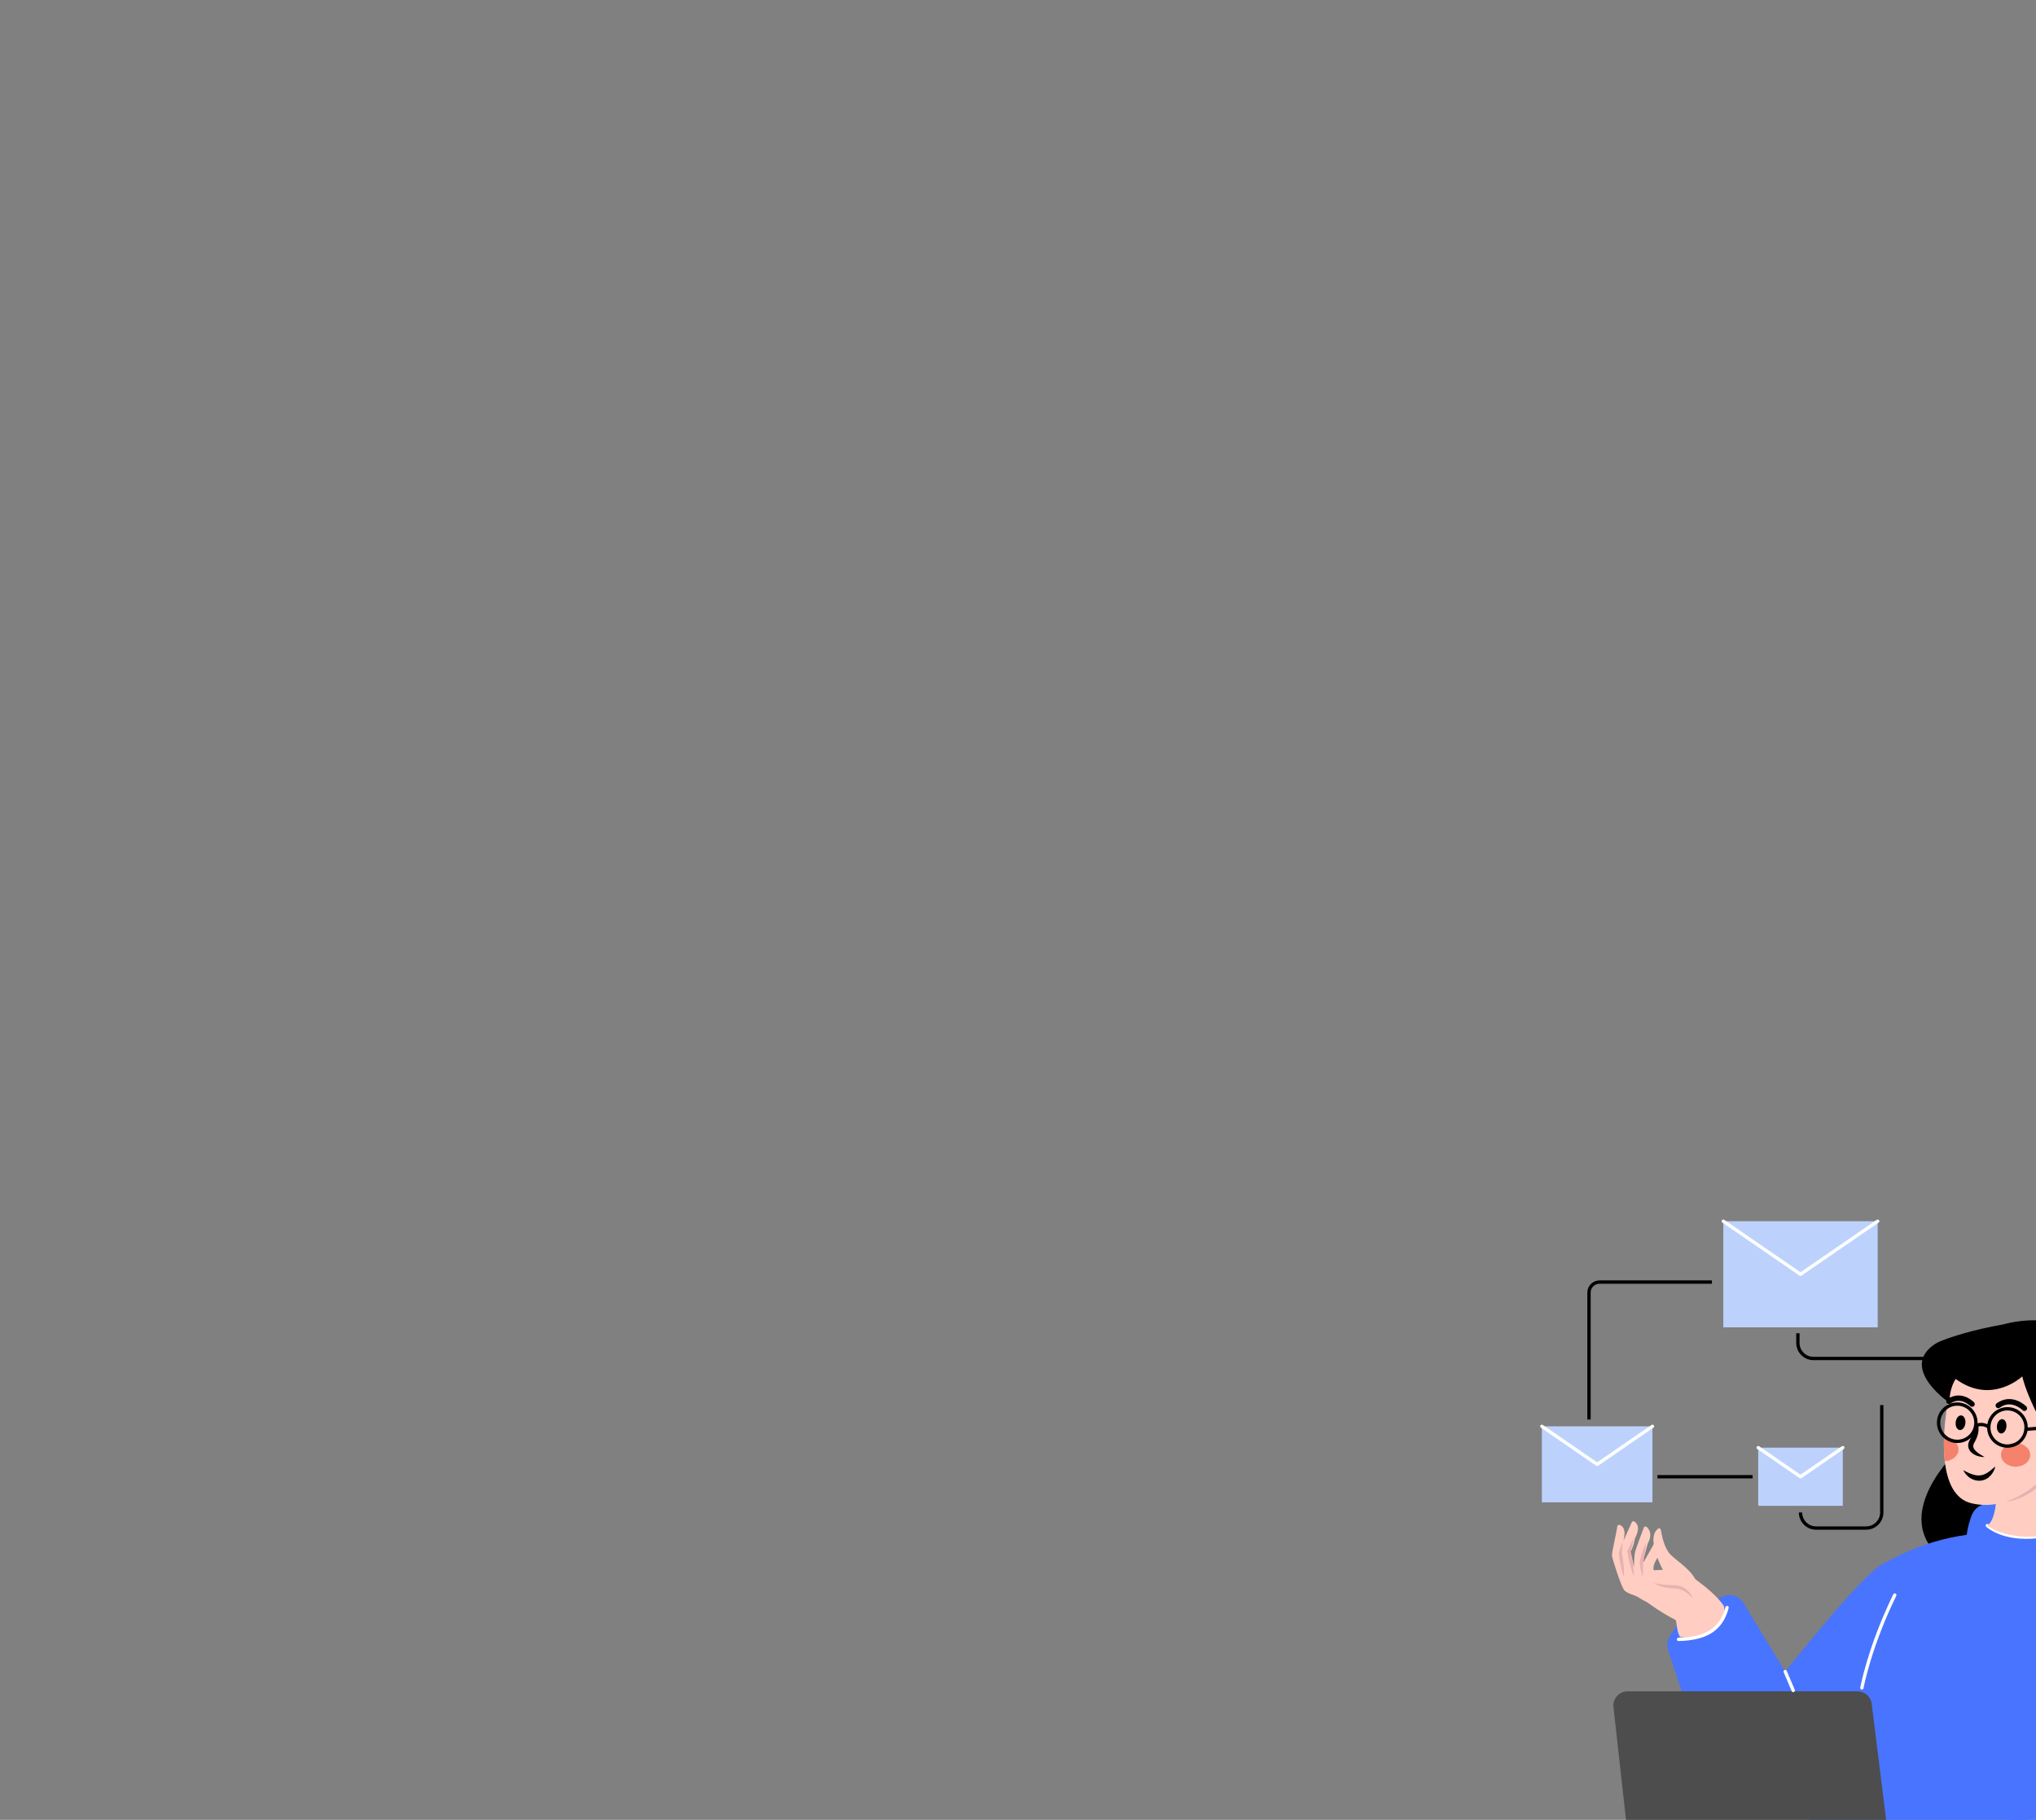 <?xml version="1.0" encoding="UTF-8" standalone="no"?>
<svg
   viewBox="0 0 1202.5 1074.95"
   version="1.1"
   id="svg1093"
   sodipodi:docname="email marketing campaigns.svg"
   inkscape:version="1.2.2 (732a01da63, 2022-12-09)"
   xmlns:inkscape="http://www.inkscape.org/namespaces/inkscape"
   xmlns:sodipodi="http://sodipodi.sourceforge.net/DTD/sodipodi-0.dtd"
   xmlns="http://www.w3.org/2000/svg"
   xmlns:svg="http://www.w3.org/2000/svg">
  <rect x="0" y="0" width="1202.5" height="1074.95" fill="#808080" stroke="none"/>
  <sodipodi:namedview
     id="namedview1095"
     pagecolor="#ffffff"
     bordercolor="#000000"
     borderopacity="0.25"
     inkscape:showpageshadow="2"
     inkscape:pageopacity="0.0"
     inkscape:pagecheckerboard="0"
     inkscape:deskcolor="#d1d1d1"
     showgrid="false"
     inkscape:zoom="0.52887472"
     inkscape:cx="364.92574"
     inkscape:cy="407.4689"
     inkscape:window-width="1920"
     inkscape:window-height="991"
     inkscape:window-x="-9"
     inkscape:window-y="-9"
     inkscape:window-maximized="1"
     inkscape:current-layer="svg1093" />
  <defs
     id="defs907">
    <style
       id="style905">
      .cls-1 {
        fill: #4d4d4d;
      }

      .cls-1, .cls-2, .cls-3, .cls-4, .cls-5, .cls-6, .cls-7, .cls-8, .cls-9, .cls-10 {
        stroke-width: 0px;
      }

      .cls-11 {
        mix-blend-mode: multiply;
        opacity: .7;
      }

      .cls-2 {
        fill: #bcd2fd;
      }

      .cls-3 {
        fill: #e0a4ab;
      }

      .cls-4 {
        fill: #8cc63f;
        opacity: .5;
      }

      .cls-12, .cls-13, .cls-14 {
        stroke-linecap: round;
        stroke-linejoin: round;
      }

      .cls-12, .cls-13, .cls-14, .cls-15 {
        fill: none;
      }

      .cls-12, .cls-13, .cls-15 {
        stroke-width: 5px;
      }

      .cls-12, .cls-14, .cls-15 {
        stroke: #000;
      }

      .cls-16 {
        isolation: isolate;
      }

      .cls-6 {
        fill: #f4826c;
      }

      .cls-7 {
        fill: #4874ff;
      }

      .cls-8 {
        fill: #333;
      }

      .cls-13 {
        stroke: #fff;
      }

      .cls-9 {
        fill: #204560;
      }

      .cls-14 {
        stroke-width: 8px;
      }

      .cls-15 {
        stroke-miterlimit: 10;
      }

      .cls-10 {
        fill: #ffcdc2;
      }
    </style>
  </defs>
  <g
     class="cls-16"
     id="g1091"
     transform="matrix(0.393,0,0,0.393,909.677,720.36)">
    <g
       id="Layer_2"
       data-name="Layer 2">
      <g
         id="Layer_1-2"
         data-name="Layer 1">
        <g
           id="g1087">
          <g
             id="g929">
            <g
               id="g917">
              <path
                 class="cls-4"
                 d="m 910.2,1050.78 c 0,0 -10.11,-102.5 -23.74,-185.73 -20.64,-126.09 74.37,-22.88 79.33,-121.52 4.96,-98.64 8.39,-230.52 145.39,-114.54 137,115.97 103.77,270.62 5.91,328.34 -97.86,57.71 -206.88,93.46 -206.88,93.46 z"
                 id="path909" />
              <path
                 class="cls-13"
                 d="m 1040.58,662.51 c 0,0 80.98,223.22 -94.77,349.76"
                 id="path911" />
              <path
                 class="cls-13"
                 d="m 916.74,824.71 c 0,0 54.95,58.55 61.72,160.25"
                 id="path913" />
              <path
                 class="cls-13"
                 d="m 1183.1,809.42 c 0,0 -41.04,79.69 -138.79,69.91"
                 id="path915" />
            </g>
            <g
               id="g927">
              <path
                 class="cls-4"
                 d="m 971.8,613.35 c 0,0 -47.07,-50.49 -88.18,-89.28 -62.28,-58.77 30.31,-42.44 -7.16,-97 -37.48,-54.56 -89.28,-126.2 30.86,-120.14 120.14,6.06 165.33,101.96 136.68,172.5 -28.66,70.54 -72.2,133.92 -72.2,133.92 z"
                 id="path919" />
              <path
                 class="cls-13"
                 d="m 883.35,353.5 c 0,0 133.92,85.97 91.76,224.85"
                 id="path921" />
              <path
                 class="cls-13"
                 d="m 883.35,490.27 c 0,0 53.08,8.84 98.05,60.27"
                 id="path923" />
              <path
                 class="cls-13"
                 d="m 1019.01,373.8 c 0,0 10.55,59.14 -45.5,93.68"
                 id="path925" />
            </g>
          </g>
          <path
             class="cls-5"
             d="m 628.62,345.5 c 0,0 -108.98,100.87 -21.97,166.03 87.01,65.17 184.43,-170.51 21.97,-166.03 z"
             id="path931" />
          <path
             class="cls-5"
             d="m 814.83,188.5 c 0,0 31.07,-0.73 82.31,178.22 34.05,118.93 -31.07,186.12 -31.07,186.12 -58.25,63.57 -98.16,58.77 -121.71,-7.03 0,0 -171.87,-308.44 70.47,-357.31 z"
             id="path933" />
          <g
             id="g939">
            <rect
               class="cls-2"
               x="275.19"
               y="2.5"
               width="231.99"
               height="159.49"
               id="rect935" />
            <polyline
               class="cls-13"
               points="275.19 2.5 391.19 82.25 507.18 2.5"
               id="polyline937" />
          </g>
          <g
             id="g945">
            <rect
               class="cls-2"
               x="963.15"
               y="108.76"
               width="231.99"
               height="159.49"
               id="rect941" />
            <polyline
               class="cls-13"
               points="963.15 108.76 1079.15 188.5 1195.14 108.76"
               id="polyline943" />
          </g>
          <g
             id="g951">
            <rect
               class="cls-2"
               x="2.5"
               y="310.81"
               width="166.18"
               height="114.25"
               id="rect947" />
            <polyline
               class="cls-13"
               points="2.5 310.81 85.59 367.93 168.68 310.81"
               id="polyline949" />
          </g>
          <g
             id="g957">
            <rect
               class="cls-2"
               x="327.61"
               y="342.83"
               width="127.15"
               height="87.41"
               id="rect953" />
            <polyline
               class="cls-13"
               points="327.61 342.83 391.19 386.54 454.76 342.83"
               id="polyline955" />
          </g>
          <path
             class="cls-15"
             d="m 387.25,170.91 v 14.5 c 0,12.94 10.49,23.42 23.42,23.42 h 521.7"
             id="path959" />
          <path
             class="cls-15"
             d="m 513.31,278.82 v 161.44 c 0,12.94 -10.49,23.42 -23.42,23.42 h -75.28 c -12.94,0 -23.42,-10.49 -23.42,-23.42 v 0"
             id="path961" />
          <path
             class="cls-15"
             d="M 73.32,300.57 V 109.8 c 0,-8.75 7.09,-15.84 15.84,-15.84 h 168.91"
             id="path963" />
          <line
             class="cls-15"
             x1="176.21"
             y1="386.54"
             x2="319.25"
             y2="386.54"
             id="line965" />
          <path
             class="cls-9"
             d="m 814.47,1074.95 h 145.11 c 0,0 46.33,-40.64 -9.18,-100.53 -55.51,-59.88 -239.96,100.53 -135.94,100.53 z"
             id="path967" />
          <path
             class="cls-7"
             d="m 942.3,522.97 4.38,3.21 -102.06,526.04 -31.69,14.86 h -116.7 l 32.13,-576.96 104.17,-12.68 10.82,2.13 c 35.77,7.05 69.55,21.86 98.96,43.4 z"
             id="path969" />
          <path
             class="cls-7"
             d="m 305.13,575.88 63.07,103.5 23.17,54.64 -129.49,123.59 -69.15,-208.9 c -2.72,-6.65 -2.32,-14.17 1.08,-20.49 l 23.16,-36.8 58.13,-25.08 c 10.99,-4.74 23.8,-0.67 30.03,9.56 z"
             id="path971" />
          <path
             class="cls-7"
             d="m 368.19,727.9 v -48.52 c 0,0 112.77,-142.26 143.8,-160.08 31.03,-17.82 65.13,84.46 52.01,168.38 C 550.88,771.6 422.16,990.61 422.16,990.61 L 368.18,727.89 Z"
             id="path973" />
          <path
             class="cls-7"
             d="m 640.93,473.86 c -34.21,4.73 -67.48,14.75 -98.61,29.7 -11.47,5.51 -22.53,11.12 -30.32,15.74 -24.48,14.53 -43.6,418.95 -43.6,418.95 v 125.34 H 732.49 V 459.96 Z"
             id="path975" />
          <path
             class="cls-7"
             d="m 946.69,526.18 c 0,0 38.03,52.12 77.37,167.19 39.34,115.06 79.66,227.18 -30.49,224.23 C 883.42,914.65 776.88,834.01 815.89,691.4 854.9,548.8 946.69,526.18 946.69,526.18 Z"
             id="path977" />
          <path
             class="cls-7"
             d="m 1060.17,812.82 c 0,0 66.17,203.13 -48.57,227.39 -114.74,24.26 -166.97,12.02 -166.97,12.02 l -55.95,-8.74 -14.42,-135.72 z"
             id="path979" />
          <g
             id="g985">
            <rect
               class="cls-8"
               x="513.31"
               y="1052.22"
               width="331.32"
               height="22.73"
               id="rect981" />
            <path
               class="cls-1"
               d="m 110.1,732.78 38.02,342.17 H 541.36 L 498.16,727.79 C 496.83,717.11 487.76,709.1 477,709.1 H 131.29 c -12.71,0 -22.6,11.05 -21.19,23.68 z"
               id="path983" />
          </g>
          <path
             class="cls-7"
             d="m 641.16,488.15 c 0,0 32.13,29.5 101.3,29.5 69.17,0 86,-31.91 86,-31.91 0,0 43.73,-60.83 -52.34,-61.61 -96.06,-0.78 -119.61,-4.38 -129.11,24.14 -9.51,28.52 -5.84,39.88 -5.84,39.88 z"
             id="path987" />
          <path
             class="cls-13"
             d="m 671.97,459.96 c 0,0 22.95,21.69 73.1,16.75 50.16,-4.94 70.81,-16.63 70.81,-16.63"
             id="path989" />
          <g
             id="g1005">
            <path
               class="cls-10"
               d="m 727.84,950.11 c -7.76,-3.77 -16.46,-5.18 -25.03,-4.19 -28.13,3.26 -97.11,11.94 -115.8,20.62 -17.41,8.08 -40.78,36.77 -51.9,51.34 -3.63,4.76 -2.78,11.53 1.89,15.27 v 0 c 4.75,3.8 11.69,3.03 15.49,-1.73 l 3.92,-4.9 -3.6,9.75 c -1.83,4.96 0.14,10.51 4.68,13.21 v 0 c 4.15,2.47 9.44,1.93 13,-1.34 l 16.34,-14.96 -3.91,8.39 c -3.23,6.93 1.32,14.98 8.92,15.78 v 0 c 3.68,0.39 7.31,-1.08 9.69,-3.91 l 20.4,-24.28 c 4.81,-5.73 11,-10.15 17.98,-12.85 l 27.28,-10.53 -39.18,23.66 c -4.28,3.48 -4.35,9.99 -0.16,13.57 v 0 c 2.82,2.41 6.85,2.79 10.08,0.96 l 43.14,-17.44 41.97,-8.34 c 12.01,-2.39 22.77,-9.36 29.27,-19.74 10.67,-17.02 5.08,-33.98 -24.48,-48.33 z"
               id="path991" />
            <g
               class="cls-11"
               id="g995">
              <path
                 class="cls-3"
                 d="m 562.22,1018.92 c 5.76,-8.31 12.28,-16.02 18.98,-23.56 2.23,-2.5 4.51,-4.96 6.8,-7.4 0.29,-0.3 0.65,-0.53 1.01,-0.65 12.82,-4.29 25.78,-8.21 39.1,-10.63 -3.01,1.61 -6.1,3 -9.18,4.41 -9.26,4.1 -18.73,7.7 -28.32,10.95 0,0 1.01,-0.65 1.01,-0.65 -9.27,9.73 -18.84,19.2 -29.42,27.53 v 0 z"
                 id="path993" />
            </g>
            <g
               class="cls-11"
               id="g999">
              <path
                 class="cls-3"
                 d="m 589.82,1029.43 c 5.25,-9.58 11.84,-18.33 18.74,-26.75 0.29,-0.35 0.67,-0.6 1.06,-0.75 4.82,-1.74 9.7,-3.32 14.65,-4.73 4.98,-1.38 9.98,-2.65 15.12,-3.44 -2.23,1.38 -4.52,2.57 -6.82,3.75 -6.89,3.48 -14.02,6.44 -21.24,9.1 0,0 1.08,-0.76 1.08,-0.76 -6.92,8.4 -14.21,16.57 -22.58,23.58 v 0 z"
                 id="path997" />
            </g>
            <g
               class="cls-11"
               id="g1003">
              <path
                 class="cls-3"
                 d="m 546.17,1006.81 c 1.87,-3.83 4.15,-7.37 6.54,-10.87 2.63,-3.58 5.11,-7.39 8.23,-10.52 7.57,-4.39 15.4,-8.43 23.81,-11 -1.6,1.57 -3.29,2.98 -5,4.36 -5.14,4.06 -10.62,7.66 -16.27,10.93 0,0 0.66,-0.56 0.66,-0.56 -5.44,6.4 -11.22,12.58 -17.97,17.65 v 0 z"
                 id="path1001" />
            </g>
          </g>
          <path
             class="cls-13"
             d="m 483.42,703.94 c 0,0 11.08,-60.88 49.44,-139.58"
             id="path1007" />
          <line
             class="cls-13"
             x1="368.19"
             y1="679.38"
             x2="380.26"
             y2="707.83"
             id="line1009" />
          <path
             class="cls-13"
             d="m 905.6,547.68 c 0,0 -62.43,44.3 -88.15,131.13"
             id="path1011" />
          <line
             class="cls-13"
             x1="715.25"
             y1="932.35"
             x2="1026.97"
             y2="823.84"
             id="line1013" />
          <path
             class="cls-13"
             d="m 757.32,1039.55 c 0,0 127.08,23.38 204.77,12.68"
             id="path1015" />
          <path
             class="cls-13"
             d="m 809.66,713.8 c 12.28,63.88 32.57,118.48 61.45,163.14"
             id="path1017" />
          <path
             class="cls-13"
             d="m 732.48,952.5 c 0,0 53.45,29.18 6.8,59.1"
             id="path1019" />
          <path
             class="cls-10"
             d="m 685.52,413.19 c 0,0 0.44,37.15 -13.55,46.77 0,0 42.93,35.86 137.68,2.62 0,0 -25.17,-63.08 -39.16,-94.99 l -84.98,45.59 z"
             id="path1021" />
          <g
             class="cls-11"
             id="g1025">
            <path
               class="cls-3"
               d="m 699.02,424.14 c 15.9,-6.3 30.85,-14.38 44.43,-24.66 8.17,-6.27 15.33,-13.25 22.5,-20.81 -12.29,24.42 -39.83,42.68 -66.93,45.48 v 0 z"
               id="path1023" />
          </g>
          <g
             id="g1053">
            <path
               class="cls-10"
               d="m 612.53,275.51 c 0,0 -4.74,23.61 -5.71,52.25 -0.39,11.41 -0.18,23.63 1.18,35.46 3.39,29.78 13.98,57.15 40.38,63.31 70.5,16.47 123.26,-56.38 123.26,-56.38 v -93.39 c 0,-39.69 -32.79,-71.54 -72.46,-70.39 l -18.29,0.53 c -37.39,1.09 -67.41,31.22 -68.35,68.61 v 0 z"
               id="path1027" />
            <path
               class="cls-6"
               d="m 736.4,353.71 c 0,9.8 -9.84,17.75 -21.97,17.75 -12.14,0 -21.97,-7.95 -21.97,-17.75 0,-9.8 9.84,-17.75 21.97,-17.75 12.13,0 21.97,7.95 21.97,17.75 z"
               id="path1029" />
            <path
               class="cls-6"
               d="m 628.62,345.5 c 0,9.44 -9.12,17.16 -20.63,17.71 -1.35,-11.83 -1.57,-24.04 -1.18,-35.46 12.06,0.08 21.8,7.99 21.8,17.75 z"
               id="path1031" />
            <circle
               class="cls-12"
               cx="626.77"
               cy="305.35"
               r="28.04"
               id="circle1033" />
            <circle
               class="cls-12"
               cx="702.16"
               cy="312.45"
               r="28.04"
               id="circle1035" />
            <path
               class="cls-12"
               d="m 673.79,311.62 c -5.67,-3.71 -11.97,-4.83 -19.28,-1.86"
               id="path1037" />
            <ellipse
               class="cls-5"
               cx="631.62"
               cy="305.35"
               rx="11.05"
               ry="7.34"
               transform="rotate(-84.03,631.662,305.33)"
               id="ellipse1039" />
            <ellipse
               class="cls-5"
               cx="693.45"
               cy="310.74"
               rx="10.8"
               ry="7.17"
               transform="rotate(-84.03,693.491,310.717)"
               id="ellipse1041" />
            <path
               class="cls-14"
               d="m 649.03,277.45 c 0,0 -16.44,-17.14 -34.82,-4.19"
               id="path1043" />
            <path
               class="cls-14"
               d="m 727.69,283.7 c 0,0 -18.81,-19.11 -39.37,-4.22"
               id="path1045" />
            <path
               class="cls-5"
               d="m 635.82,376.67 c 12.28,6.78 24.41,12.14 36.85,3.38 4.06,-2.58 7.54,-5.9 11.35,-8.92 -1.14,5.04 -3.58,9.73 -7.25,13.69 -12.72,13.91 -33.44,7.87 -40.95,-8.15 z"
               id="path1047" />
            <path
               class="cls-5"
               d="m 656.33,304.37 c 5.03,9.25 1.67,20.96 -3.16,29.61 -1.03,1.73 -2.21,3.89 -2.34,5.87 -0.39,5.74 5.41,9.71 9.86,12.83 2.25,1.49 4.63,2.9 7.12,4.3 -2.87,0.06 -5.73,-0.35 -8.54,-1.07 -9.88,-2.32 -19.19,-10.41 -15.12,-21.6 0.45,-1.39 1.39,-3.01 2.07,-4.3 4.5,-8.04 8.7,-16.43 10.11,-25.65 v 0 z"
               id="path1049" />
            <line
               class="cls-12"
               x1="730.2"
               y1="315.2"
               x2="765.95"
               y2="312.45"
               id="line1051" />
          </g>
          <g
             id="g1075">
            <path
               class="cls-10"
               d="m 191.78,540.29 c 0,0 -36.67,-59.42 -14.57,-75.74 1.54,-1.14 3.75,-0.16 4.05,1.73 1.34,8.29 5.39,28.21 14.54,37.28 11.72,11.61 35.42,24.86 40.84,45.82 5.42,20.96 -37.34,4.59 -44.86,-9.09 z"
               id="path1055" />
            <path
               class="cls-10"
               d="m 275.92,580.52 c -15.02,-21.43 -41,-37.98 -45.47,-42.12 -16.69,-15.42 -59.87,-11.3 -59.87,-11.3 0,0 -3.08,-6.2 7.17,-21.32 6.51,-9.61 3.37,-16.82 0.21,-20.8 -1.57,-1.97 -4.61,-1.77 -5.86,0.42 l -17.21,30.28 c 0,0 0.29,-4.4 1.68,-9.83 1.39,-5.44 5.1,-19.07 5.1,-19.07 7.47,-13.28 2.32,-21.13 -1.55,-24.7 -1.44,-1.33 -3.75,-0.84 -4.44,1 -3.26,8.65 -11.83,31.48 -12.99,36.11 -1.44,5.74 -1.96,23.13 -1.96,23.13 -0.89,-6.44 -4.88,-23.53 -4.88,-23.53 4.22,-5.87 6.62,-19.88 6.62,-19.88 8.56,-16.02 2.91,-22.64 -0.98,-25.11 -1.39,-0.89 -3.25,-0.29 -3.92,1.22 l -12.54,28.12 c 4.72,-17.77 -1.38,-22.79 -5.64,-24.19 -1.66,-0.55 -3.39,0.51 -3.59,2.24 -1.17,9.93 -8.53,39.88 -7.93,44.32 0.68,5.02 13.83,46.53 18.61,51.79 4.78,5.26 15.68,6.97 21.06,10.5 5.38,3.53 13.14,7.46 13.14,7.46 0,0 22.3,16.35 42.64,26.57 2.07,1.04 1.16,16.18 6.74,25.58 31.69,5.55 73.89,-17.95 65.88,-46.88 z"
               id="path1057" />
            <g
               class="cls-11"
               id="g1061">
              <path
                 class="cls-3"
                 d="m 123.98,485.24 c -0.02,5.33 -0.7,10.63 -1.57,15.87 0,0 0.04,-0.82 0.04,-0.82 1.3,6.01 2.24,12.08 2.86,18.19 0.59,6.17 0.94,12.33 0.42,18.55 -4.42,-11.57 -6.41,-23.83 -7.55,-36.11 -0.02,-0.26 -0.05,-0.58 0.04,-0.82 1.59,-5.07 3.37,-10.11 5.77,-14.87 v 0 z"
                 id="path1059" />
            </g>
            <g
               class="cls-11"
               id="g1065">
              <path
                 class="cls-3"
                 d="m 171.05,546.25 c 8.04,1.88 15.9,2.75 24.01,3.17 3.42,0.14 6.84,0.07 10.34,0.38 10.79,1.28 20.54,9.51 23.65,19.78 -6.25,-7.82 -14.36,-13.68 -24.24,-14.84 -11.59,-0.32 -23.95,-1.79 -33.76,-8.49 z"
                 id="path1063" />
            </g>
            <g
               class="cls-11"
               id="g1069">
              <path
                 class="cls-3"
                 d="m 139.61,479.6 c -0.19,6.89 -1.52,13.57 -4.41,19.93 0,0 0.23,-1.52 0.23,-1.52 2.29,9.4 4.02,18.94 4.89,28.59 0.27,3.23 0.46,6.48 0.41,9.77 -1.31,-3.02 -2.37,-6.1 -3.36,-9.18 -2.89,-9.25 -4.94,-18.72 -6.42,-28.28 -0.11,-0.52 -0.04,-1.09 0.23,-1.52 3.19,-5.44 5.72,-11.98 8.44,-17.77 v 0 z"
                 id="path1067" />
            </g>
            <g
               class="cls-11"
               id="g1073">
              <path
                 class="cls-3"
                 d="m 158.72,486.41 c -0.03,9.99 -1.95,19.82 -4.4,29.46 0,0 0.05,-0.77 0.05,-0.77 0.32,5.33 0.4,10.69 0.03,16.04 -0.13,1.79 -0.31,3.59 -0.6,5.4 -2.25,-7.01 -3.7,-14.34 -4.27,-21.64 2.09,-9.76 4.74,-19.48 9.18,-28.48 v 0 z"
                 id="path1071" />
            </g>
          </g>
          <path
             class="cls-10"
             d="m 763.73,294.03 c 0,0 29.11,1.23 29.62,28.96 0.51,27.73 -29.62,34.01 -29.62,34.01 v -62.96 z"
             id="path1077" />
          <g
             class="cls-11"
             id="g1081">
            <path
               class="cls-3"
               d="m 771.07,304.67 c 13.92,4.19 23.67,18.09 12.21,30.61 -5.25,5.6 -12.32,9.08 -19.55,11.06 3.87,-3.13 7.75,-6 11.22,-9.17 14.33,-12.53 8.6,-21.78 -3.87,-32.5 v 0 z"
               id="path1079" />
          </g>
          <path
             class="cls-5"
             d="m 824.12,220.02 c -11.66,-97.38 -127.67,-62.53 -127.67,-62.53 -48.94,8.65 -80.27,19.58 -93.25,24.68 -6.05,2.37 -11.72,5.64 -16.61,9.92 -41.3,36.16 28.67,83.59 28.67,83.59 -0.87,-22.29 9.19,-36.09 9.19,-36.09 54.2,39.78 99.97,-3.86 99.97,-3.86 9.18,38.03 41.52,92.02 41.52,92.02 0,0 68.63,-20.29 58.17,-107.73 z"
             id="path1083" />
          <path
             class="cls-13"
             d="m 207.88,631 c 38.2,-0.87 63.94,-12.67 72.91,-47.85"
             id="path1085" />
        </g>
      </g>
    </g>
  </g>
</svg>
